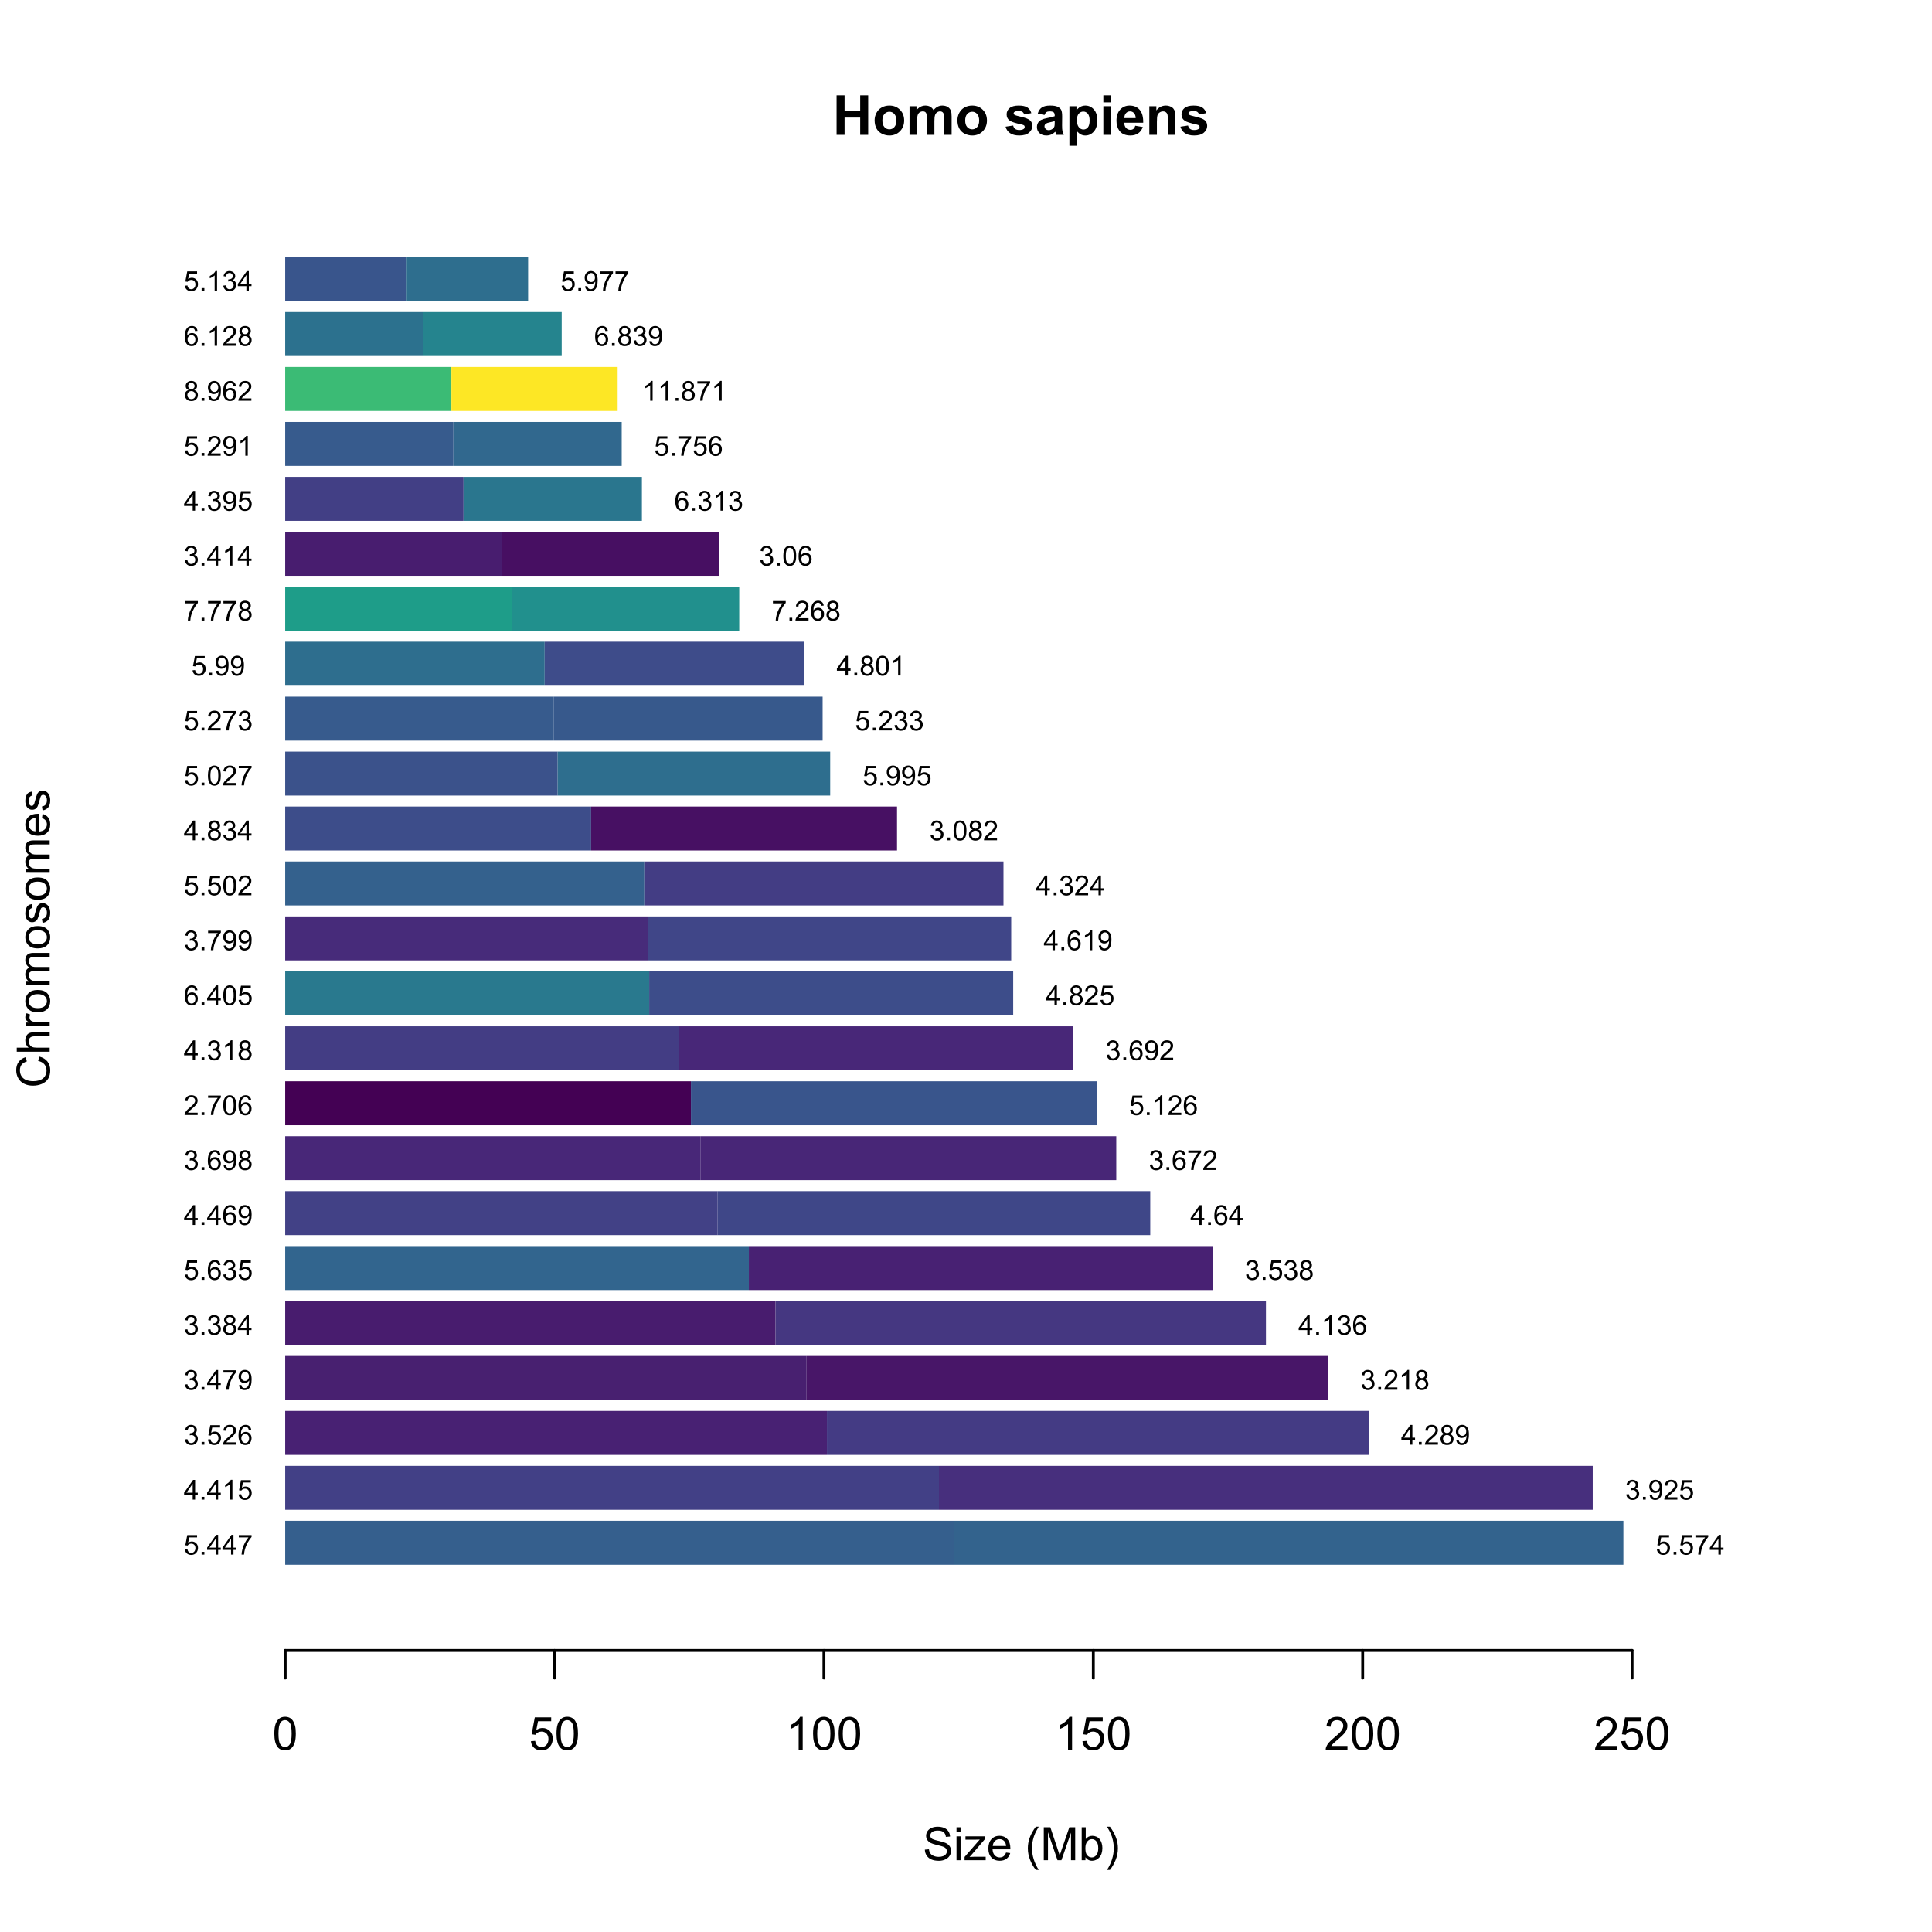 <?xml version="1.0" encoding="UTF-8"?>
<svg xmlns="http://www.w3.org/2000/svg" xmlns:xlink="http://www.w3.org/1999/xlink" width="504" height="504" viewBox="0 0 504 504">
<defs>
<g>
<g id="glyph-0-0">
<path d="M 1.055 0 L 1.055 -10.309 L 3.137 -10.309 L 3.137 -6.25 L 7.215 -6.25 L 7.215 -10.309 L 9.297 -10.309 L 9.297 0 L 7.215 0 L 7.215 -4.508 L 3.137 -4.508 L 3.137 0 Z M 1.055 0 "/>
</g>
<g id="glyph-0-1">
<path d="M 0.578 -3.84 C 0.578 -4.496 0.738 -5.129 1.062 -5.746 C 1.387 -6.359 1.844 -6.828 2.438 -7.152 C 3.027 -7.473 3.691 -7.637 4.422 -7.637 C 5.551 -7.637 6.477 -7.27 7.199 -6.535 C 7.922 -5.801 8.281 -4.875 8.281 -3.754 C 8.281 -2.625 7.918 -1.688 7.188 -0.945 C 6.461 -0.203 5.543 0.168 4.438 0.168 C 3.754 0.168 3.098 0.016 2.477 -0.297 C 1.855 -0.605 1.387 -1.059 1.062 -1.656 C 0.738 -2.254 0.578 -2.98 0.578 -3.84 M 2.602 -3.734 C 2.602 -2.992 2.777 -2.426 3.129 -2.031 C 3.48 -1.637 3.914 -1.441 4.43 -1.441 C 4.945 -1.441 5.379 -1.637 5.727 -2.031 C 6.074 -2.426 6.25 -2.996 6.25 -3.746 C 6.25 -4.48 6.074 -5.043 5.727 -5.434 C 5.379 -5.828 4.945 -6.027 4.43 -6.027 C 3.914 -6.027 3.48 -5.828 3.129 -5.434 C 2.777 -5.043 2.602 -4.473 2.602 -3.734 Z M 2.602 -3.734 "/>
</g>
<g id="glyph-0-2">
<path d="M 0.887 -7.469 L 2.707 -7.469 L 2.707 -6.449 C 3.359 -7.238 4.133 -7.637 5.035 -7.637 C 5.512 -7.637 5.926 -7.539 6.277 -7.34 C 6.629 -7.145 6.918 -6.848 7.145 -6.449 C 7.473 -6.848 7.824 -7.145 8.207 -7.34 C 8.586 -7.539 8.992 -7.637 9.422 -7.637 C 9.969 -7.637 10.434 -7.523 10.812 -7.301 C 11.195 -7.078 11.477 -6.754 11.664 -6.32 C 11.801 -6.004 11.867 -5.488 11.867 -4.773 L 11.867 0 L 9.895 0 L 9.895 -4.27 C 9.895 -5.008 9.824 -5.488 9.688 -5.703 C 9.508 -5.984 9.227 -6.125 8.844 -6.125 C 8.57 -6.125 8.309 -6.039 8.066 -5.871 C 7.82 -5.703 7.645 -5.453 7.539 -5.129 C 7.43 -4.805 7.375 -4.289 7.375 -3.586 L 7.375 0 L 5.398 0 L 5.398 -4.094 C 5.398 -4.82 5.363 -5.289 5.293 -5.5 C 5.223 -5.711 5.113 -5.867 4.969 -5.969 C 4.82 -6.074 4.621 -6.125 4.367 -6.125 C 4.062 -6.125 3.789 -6.043 3.543 -5.879 C 3.301 -5.715 3.125 -5.477 3.02 -5.168 C 2.914 -4.859 2.863 -4.344 2.863 -3.629 L 2.863 0 L 0.887 0 Z M 0.887 -7.469 "/>
</g>
<g id="glyph-0-3">
</g>
<g id="glyph-0-4">
<path d="M 0.336 -2.129 L 2.32 -2.434 C 2.406 -2.047 2.574 -1.758 2.832 -1.559 C 3.09 -1.359 3.453 -1.258 3.918 -1.258 C 4.426 -1.258 4.812 -1.352 5.07 -1.539 C 5.242 -1.672 5.328 -1.848 5.328 -2.066 C 5.328 -2.219 5.281 -2.34 5.188 -2.441 C 5.09 -2.535 4.871 -2.621 4.527 -2.699 C 2.934 -3.051 1.926 -3.371 1.496 -3.664 C 0.906 -4.066 0.613 -4.625 0.613 -5.344 C 0.613 -5.992 0.867 -6.535 1.379 -6.977 C 1.891 -7.414 2.68 -7.637 3.754 -7.637 C 4.777 -7.637 5.535 -7.469 6.031 -7.137 C 6.531 -6.805 6.871 -6.312 7.059 -5.66 L 5.195 -5.316 C 5.117 -5.605 4.965 -5.828 4.742 -5.984 C 4.52 -6.137 4.203 -6.215 3.789 -6.215 C 3.27 -6.215 2.898 -6.145 2.672 -5.996 C 2.523 -5.895 2.445 -5.762 2.445 -5.598 C 2.445 -5.457 2.512 -5.336 2.645 -5.238 C 2.82 -5.105 3.438 -4.922 4.488 -4.684 C 5.543 -4.445 6.277 -4.152 6.695 -3.805 C 7.105 -3.453 7.312 -2.961 7.312 -2.336 C 7.312 -1.648 7.027 -1.062 6.453 -0.57 C 5.883 -0.078 5.035 0.168 3.918 0.168 C 2.898 0.168 2.094 -0.039 1.5 -0.449 C 0.91 -0.863 0.52 -1.422 0.336 -2.129 Z M 0.336 -2.129 "/>
</g>
<g id="glyph-0-5">
<path d="M 2.512 -5.188 L 0.719 -5.512 C 0.918 -6.234 1.266 -6.77 1.758 -7.117 C 2.25 -7.461 2.98 -7.637 3.953 -7.637 C 4.832 -7.637 5.488 -7.531 5.922 -7.324 C 6.352 -7.113 6.656 -6.848 6.832 -6.527 C 7.008 -6.207 7.094 -5.617 7.094 -4.762 L 7.074 -2.453 C 7.074 -1.797 7.105 -1.312 7.168 -1 C 7.23 -0.691 7.352 -0.355 7.523 0 L 5.57 0 C 5.516 -0.133 5.453 -0.324 5.379 -0.582 C 5.348 -0.699 5.324 -0.777 5.309 -0.816 C 4.973 -0.488 4.609 -0.242 4.227 -0.078 C 3.84 0.086 3.43 0.168 2.996 0.168 C 2.227 0.168 1.621 -0.039 1.176 -0.457 C 0.734 -0.875 0.512 -1.402 0.512 -2.039 C 0.512 -2.461 0.613 -2.836 0.816 -3.168 C 1.016 -3.496 1.301 -3.75 1.664 -3.926 C 2.027 -4.102 2.551 -4.258 3.234 -4.387 C 4.156 -4.562 4.797 -4.723 5.152 -4.871 L 5.152 -5.07 C 5.152 -5.449 5.059 -5.719 4.871 -5.883 C 4.684 -6.043 4.332 -6.125 3.812 -6.125 C 3.461 -6.125 3.184 -6.055 2.988 -5.918 C 2.793 -5.777 2.633 -5.535 2.512 -5.188 M 5.152 -3.586 C 4.902 -3.5 4.5 -3.402 3.953 -3.285 C 3.402 -3.168 3.043 -3.051 2.875 -2.938 C 2.617 -2.758 2.488 -2.523 2.488 -2.242 C 2.488 -1.965 2.594 -1.727 2.797 -1.527 C 3.004 -1.324 3.266 -1.223 3.586 -1.223 C 3.941 -1.223 4.281 -1.34 4.605 -1.574 C 4.844 -1.754 5 -1.973 5.078 -2.23 C 5.129 -2.398 5.152 -2.719 5.152 -3.191 Z M 5.152 -3.586 "/>
</g>
<g id="glyph-0-6">
<path d="M 0.977 -7.469 L 2.82 -7.469 L 2.82 -6.371 C 3.059 -6.746 3.383 -7.051 3.789 -7.285 C 4.199 -7.52 4.648 -7.637 5.148 -7.637 C 6.016 -7.637 6.75 -7.297 7.355 -6.617 C 7.961 -5.938 8.262 -4.988 8.262 -3.777 C 8.262 -2.527 7.957 -1.559 7.348 -0.867 C 6.738 -0.176 6 0.168 5.133 0.168 C 4.719 0.168 4.348 0.086 4.012 -0.078 C 3.676 -0.242 3.324 -0.523 2.953 -0.922 L 2.953 2.84 L 0.977 2.84 L 0.977 -7.469 M 2.934 -3.859 C 2.934 -3.02 3.098 -2.402 3.43 -2 C 3.766 -1.598 4.168 -1.398 4.648 -1.398 C 5.105 -1.398 5.488 -1.582 5.793 -1.949 C 6.098 -2.32 6.25 -2.922 6.25 -3.762 C 6.25 -4.543 6.094 -5.125 5.781 -5.504 C 5.465 -5.887 5.078 -6.074 4.613 -6.074 C 4.129 -6.074 3.73 -5.887 3.41 -5.516 C 3.09 -5.145 2.934 -4.59 2.934 -3.859 Z M 2.934 -3.859 "/>
</g>
<g id="glyph-0-7">
<path d="M 1.035 -8.48 L 1.035 -10.309 L 3.008 -10.309 L 3.008 -8.48 L 1.035 -8.48 M 1.035 0 L 1.035 -7.469 L 3.008 -7.469 L 3.008 0 Z M 1.035 0 "/>
</g>
<g id="glyph-0-8">
<path d="M 5.359 -2.375 L 7.328 -2.047 C 7.074 -1.324 6.672 -0.773 6.129 -0.398 C 5.582 -0.02 4.898 0.168 4.078 0.168 C 2.781 0.168 1.82 -0.254 1.195 -1.105 C 0.703 -1.785 0.457 -2.641 0.457 -3.676 C 0.457 -4.914 0.781 -5.883 1.426 -6.586 C 2.074 -7.285 2.891 -7.637 3.883 -7.637 C 4.992 -7.637 5.867 -7.27 6.512 -6.535 C 7.152 -5.801 7.461 -4.68 7.434 -3.164 L 2.48 -3.164 C 2.496 -2.578 2.656 -2.121 2.961 -1.797 C 3.266 -1.469 3.645 -1.309 4.098 -1.309 C 4.41 -1.309 4.668 -1.391 4.879 -1.562 C 5.09 -1.73 5.25 -2 5.359 -2.375 M 5.469 -4.375 C 5.457 -4.945 5.309 -5.379 5.027 -5.676 C 4.746 -5.977 4.402 -6.125 4 -6.125 C 3.57 -6.125 3.215 -5.969 2.934 -5.652 C 2.652 -5.34 2.512 -4.914 2.516 -4.375 Z M 5.469 -4.375 "/>
</g>
<g id="glyph-0-9">
<path d="M 7.824 0 L 5.852 0 L 5.852 -3.812 C 5.852 -4.617 5.809 -5.137 5.723 -5.375 C 5.641 -5.613 5.5 -5.797 5.312 -5.926 C 5.121 -6.059 4.895 -6.125 4.625 -6.125 C 4.285 -6.125 3.977 -6.031 3.707 -5.844 C 3.434 -5.656 3.246 -5.406 3.145 -5.098 C 3.047 -4.789 2.996 -4.215 2.996 -3.383 L 2.996 0 L 1.02 0 L 1.02 -7.469 L 2.855 -7.469 L 2.855 -6.371 C 3.508 -7.215 4.328 -7.637 5.316 -7.637 C 5.75 -7.637 6.148 -7.559 6.512 -7.398 C 6.871 -7.242 7.145 -7.043 7.328 -6.801 C 7.516 -6.555 7.645 -6.277 7.715 -5.969 C 7.789 -5.66 7.824 -5.219 7.824 -4.641 Z M 7.824 0 "/>
</g>
<g id="glyph-1-0">
<path d="M 0.539 -2.758 L 1.609 -2.852 C 1.66 -2.422 1.781 -2.07 1.965 -1.797 C 2.152 -1.52 2.438 -1.297 2.828 -1.129 C 3.219 -0.957 3.66 -0.875 4.148 -0.875 C 4.582 -0.875 4.965 -0.938 5.297 -1.066 C 5.629 -1.195 5.875 -1.371 6.039 -1.598 C 6.199 -1.82 6.281 -2.066 6.281 -2.332 C 6.281 -2.602 6.203 -2.836 6.047 -3.039 C 5.891 -3.238 5.633 -3.406 5.273 -3.547 C 5.043 -3.633 4.531 -3.773 3.742 -3.965 C 2.953 -4.152 2.402 -4.332 2.086 -4.5 C 1.676 -4.715 1.371 -4.98 1.168 -5.301 C 0.969 -5.617 0.867 -5.973 0.867 -6.367 C 0.867 -6.805 0.992 -7.207 1.234 -7.586 C 1.484 -7.961 1.84 -8.246 2.312 -8.445 C 2.785 -8.637 3.312 -8.734 3.891 -8.734 C 4.527 -8.734 5.09 -8.633 5.574 -8.43 C 6.062 -8.223 6.434 -7.922 6.695 -7.523 C 6.957 -7.125 7.098 -6.672 7.117 -6.172 L 6.031 -6.086 C 5.969 -6.629 5.773 -7.039 5.434 -7.32 C 5.098 -7.594 4.598 -7.734 3.938 -7.734 C 3.25 -7.734 2.75 -7.609 2.434 -7.355 C 2.121 -7.105 1.961 -6.801 1.961 -6.445 C 1.961 -6.137 2.074 -5.883 2.297 -5.684 C 2.516 -5.484 3.086 -5.281 4.012 -5.07 C 4.934 -4.863 5.566 -4.68 5.914 -4.523 C 6.41 -4.293 6.781 -4 7.02 -3.648 C 7.258 -3.293 7.375 -2.887 7.375 -2.426 C 7.375 -1.969 7.246 -1.539 6.984 -1.133 C 6.723 -0.73 6.348 -0.414 5.855 -0.191 C 5.367 0.035 4.812 0.148 4.203 0.148 C 3.422 0.148 2.773 0.031 2.246 -0.195 C 1.723 -0.418 1.309 -0.762 1.012 -1.215 C 0.711 -1.672 0.555 -2.188 0.539 -2.758 Z M 0.539 -2.758 "/>
</g>
<g id="glyph-1-1">
<path d="M 0.797 -7.375 L 0.797 -8.59 L 1.852 -8.59 L 1.852 -7.375 L 0.797 -7.375 M 0.797 0 L 0.797 -6.223 L 1.852 -6.223 L 1.852 0 Z M 0.797 0 "/>
</g>
<g id="glyph-1-2">
<path d="M 0.234 0 L 0.234 -0.855 L 4.195 -5.402 C 3.746 -5.379 3.348 -5.367 3.008 -5.367 L 0.469 -5.367 L 0.469 -6.223 L 5.555 -6.223 L 5.555 -5.523 L 2.188 -1.578 L 1.535 -0.855 C 2.008 -0.891 2.449 -0.906 2.867 -0.906 L 5.742 -0.906 L 5.742 0 Z M 0.234 0 "/>
</g>
<g id="glyph-1-3">
<path d="M 5.051 -2.004 L 6.141 -1.867 C 5.969 -1.23 5.648 -0.738 5.188 -0.387 C 4.719 -0.035 4.125 0.141 3.406 0.141 C 2.492 0.141 1.773 -0.141 1.238 -0.699 C 0.707 -1.262 0.438 -2.047 0.438 -3.059 C 0.438 -4.105 0.711 -4.918 1.25 -5.496 C 1.789 -6.074 2.484 -6.363 3.344 -6.363 C 4.18 -6.363 4.859 -6.078 5.383 -5.516 C 5.914 -4.945 6.176 -4.148 6.176 -3.125 C 6.176 -3.059 6.172 -2.965 6.172 -2.844 L 1.531 -2.844 C 1.566 -2.156 1.762 -1.633 2.109 -1.273 C 2.457 -0.906 2.891 -0.727 3.41 -0.727 C 3.797 -0.727 4.125 -0.828 4.398 -1.031 C 4.672 -1.234 4.891 -1.559 5.051 -2.004 M 1.586 -3.711 L 5.062 -3.711 C 5.016 -4.23 4.883 -4.625 4.664 -4.887 C 4.328 -5.293 3.891 -5.496 3.359 -5.496 C 2.871 -5.496 2.465 -5.332 2.137 -5.008 C 1.805 -4.684 1.625 -4.25 1.586 -3.711 Z M 1.586 -3.711 "/>
</g>
<g id="glyph-1-4">
</g>
<g id="glyph-1-5">
<path d="M 2.805 2.523 C 2.223 1.789 1.73 0.93 1.328 -0.055 C 0.93 -1.035 0.727 -2.055 0.727 -3.109 C 0.727 -4.039 0.875 -4.93 1.18 -5.781 C 1.531 -6.77 2.07 -7.754 2.805 -8.734 L 3.562 -8.734 C 3.09 -7.922 2.777 -7.344 2.625 -6.996 C 2.387 -6.457 2.199 -5.895 2.062 -5.309 C 1.895 -4.578 1.812 -3.844 1.812 -3.105 C 1.812 -1.227 2.395 0.652 3.562 2.523 Z M 2.805 2.523 "/>
</g>
<g id="glyph-1-6">
<path d="M 0.891 0 L 0.891 -8.59 L 2.602 -8.59 L 4.633 -2.508 C 4.82 -1.941 4.957 -1.516 5.047 -1.234 C 5.141 -1.547 5.293 -2.008 5.5 -2.613 L 7.559 -8.59 L 9.086 -8.59 L 9.086 0 L 7.992 0 L 7.992 -7.188 L 5.496 0 L 4.469 0 L 1.984 -7.312 L 1.984 0 Z M 0.891 0 "/>
</g>
<g id="glyph-1-7">
<path d="M 1.766 0 L 0.785 0 L 0.785 -8.59 L 1.84 -8.59 L 1.84 -5.523 C 2.285 -6.082 2.852 -6.363 3.547 -6.363 C 3.926 -6.363 4.289 -6.285 4.633 -6.133 C 4.973 -5.977 5.254 -5.762 5.477 -5.48 C 5.695 -5.203 5.867 -4.863 5.992 -4.469 C 6.117 -4.074 6.18 -3.652 6.18 -3.203 C 6.18 -2.141 5.918 -1.312 5.391 -0.734 C 4.863 -0.152 4.23 0.141 3.492 0.141 C 2.758 0.141 2.18 -0.168 1.766 -0.781 L 1.766 0 M 1.75 -3.156 C 1.75 -2.41 1.852 -1.871 2.055 -1.539 C 2.387 -1 2.836 -0.727 3.406 -0.727 C 3.863 -0.727 4.262 -0.926 4.602 -1.328 C 4.934 -1.727 5.102 -2.324 5.102 -3.117 C 5.102 -3.93 4.941 -4.531 4.621 -4.914 C 4.297 -5.305 3.906 -5.496 3.453 -5.496 C 2.988 -5.496 2.59 -5.297 2.258 -4.895 C 1.922 -4.496 1.75 -3.914 1.75 -3.156 Z M 1.75 -3.156 "/>
</g>
<g id="glyph-1-8">
<path d="M 1.484 2.523 L 0.727 2.523 C 1.895 0.652 2.477 -1.227 2.477 -3.105 C 2.477 -3.84 2.395 -4.566 2.227 -5.289 C 2.094 -5.875 1.906 -6.438 1.672 -6.977 C 1.516 -7.328 1.203 -7.914 0.727 -8.734 L 1.484 -8.734 C 2.215 -7.754 2.758 -6.77 3.109 -5.781 C 3.41 -4.93 3.562 -4.039 3.562 -3.109 C 3.562 -2.055 3.359 -1.035 2.957 -0.055 C 2.551 0.93 2.059 1.789 1.484 2.523 Z M 1.484 2.523 "/>
</g>
<g id="glyph-1-9">
<path d="M 0.5 -4.234 C 0.5 -5.25 0.602 -6.07 0.812 -6.688 C 1.02 -7.309 1.332 -7.785 1.742 -8.121 C 2.156 -8.457 2.672 -8.625 3.297 -8.625 C 3.758 -8.625 4.164 -8.531 4.512 -8.348 C 4.859 -8.16 5.145 -7.895 5.375 -7.543 C 5.598 -7.195 5.777 -6.77 5.906 -6.266 C 6.035 -5.766 6.102 -5.086 6.102 -4.234 C 6.102 -3.227 5.996 -2.414 5.789 -1.797 C 5.582 -1.176 5.273 -0.699 4.859 -0.359 C 4.449 -0.023 3.926 0.148 3.297 0.148 C 2.469 0.148 1.82 -0.152 1.348 -0.742 C 0.781 -1.461 0.5 -2.621 0.5 -4.234 M 1.582 -4.234 C 1.582 -2.824 1.746 -1.887 2.078 -1.422 C 2.406 -0.953 2.812 -0.719 3.297 -0.719 C 3.781 -0.719 4.191 -0.953 4.52 -1.422 C 4.852 -1.891 5.016 -2.828 5.016 -4.234 C 5.016 -5.648 4.852 -6.59 4.52 -7.055 C 4.191 -7.52 3.781 -7.75 3.289 -7.75 C 2.801 -7.75 2.414 -7.547 2.125 -7.137 C 1.766 -6.613 1.582 -5.645 1.582 -4.234 Z M 1.582 -4.234 "/>
</g>
<g id="glyph-1-10">
<path d="M 0.5 -2.25 L 1.605 -2.344 C 1.688 -1.805 1.879 -1.398 2.176 -1.129 C 2.477 -0.855 2.836 -0.719 3.258 -0.719 C 3.766 -0.719 4.195 -0.91 4.547 -1.297 C 4.898 -1.676 5.074 -2.188 5.074 -2.82 C 5.074 -3.418 4.906 -3.895 4.566 -4.242 C 4.23 -4.59 3.785 -4.762 3.242 -4.766 C 2.898 -4.762 2.594 -4.688 2.32 -4.531 C 2.047 -4.379 1.832 -4.18 1.676 -3.93 L 0.688 -4.062 L 1.516 -8.473 L 5.789 -8.473 L 5.789 -7.465 L 2.359 -7.465 L 1.898 -5.156 C 2.414 -5.516 2.953 -5.695 3.523 -5.695 C 4.273 -5.695 4.906 -5.434 5.422 -4.914 C 5.938 -4.395 6.195 -3.727 6.195 -2.914 C 6.195 -2.133 5.965 -1.461 5.516 -0.898 C 4.961 -0.203 4.211 0.148 3.258 0.148 C 2.477 0.148 1.84 -0.074 1.344 -0.508 C 0.852 -0.945 0.57 -1.527 0.5 -2.25 Z M 0.5 -2.25 "/>
</g>
<g id="glyph-1-11">
<path d="M 4.469 0 L 3.414 0 L 3.414 -6.719 C 3.16 -6.477 2.828 -6.234 2.418 -5.992 C 2.004 -5.75 1.633 -5.57 1.305 -5.449 L 1.305 -6.469 C 1.895 -6.746 2.41 -7.082 2.852 -7.477 C 3.293 -7.871 3.605 -8.254 3.789 -8.625 L 4.469 -8.625 Z M 4.469 0 "/>
</g>
<g id="glyph-1-12">
<path d="M 6.039 -1.016 L 6.039 0 L 0.363 0 C 0.355 -0.254 0.395 -0.5 0.484 -0.734 C 0.629 -1.117 0.863 -1.5 1.18 -1.875 C 1.5 -2.25 1.957 -2.684 2.562 -3.176 C 3.492 -3.941 4.125 -4.547 4.453 -4.996 C 4.781 -5.441 4.945 -5.867 4.945 -6.266 C 4.945 -6.68 4.797 -7.035 4.496 -7.32 C 4.199 -7.609 3.809 -7.75 3.328 -7.75 C 2.82 -7.75 2.414 -7.602 2.109 -7.297 C 1.805 -6.992 1.648 -6.57 1.648 -6.031 L 0.562 -6.141 C 0.637 -6.949 0.918 -7.566 1.398 -7.988 C 1.883 -8.414 2.535 -8.625 3.352 -8.625 C 4.176 -8.625 4.828 -8.398 5.309 -7.938 C 5.789 -7.484 6.031 -6.914 6.031 -6.242 C 6.031 -5.895 5.957 -5.559 5.82 -5.227 C 5.676 -4.895 5.445 -4.543 5.117 -4.18 C 4.793 -3.809 4.25 -3.305 3.492 -2.664 C 2.859 -2.133 2.453 -1.773 2.273 -1.586 C 2.094 -1.395 1.945 -1.203 1.828 -1.016 Z M 6.039 -1.016 "/>
</g>
<g id="glyph-2-0">
<path d="M -3.012 -7.055 L -2.723 -8.191 C -1.789 -7.953 -1.078 -7.523 -0.59 -6.906 C -0.098 -6.285 0.148 -5.527 0.148 -4.633 C 0.148 -3.711 -0.043 -2.957 -0.418 -2.375 C -0.797 -1.797 -1.344 -1.355 -2.055 -1.051 C -2.77 -0.75 -3.539 -0.598 -4.359 -0.598 C -5.254 -0.598 -6.035 -0.77 -6.699 -1.109 C -7.367 -1.453 -7.871 -1.938 -8.219 -2.57 C -8.562 -3.199 -8.734 -3.895 -8.734 -4.652 C -8.734 -5.512 -8.516 -6.234 -8.078 -6.82 C -7.641 -7.406 -7.027 -7.812 -6.234 -8.047 L -5.969 -6.926 C -6.594 -6.727 -7.051 -6.438 -7.336 -6.059 C -7.621 -5.68 -7.766 -5.203 -7.766 -4.629 C -7.766 -3.969 -7.605 -3.418 -7.289 -2.973 C -6.973 -2.531 -6.547 -2.219 -6.016 -2.039 C -5.48 -1.859 -4.93 -1.77 -4.367 -1.77 C -3.633 -1.77 -2.996 -1.875 -2.453 -2.09 C -1.906 -2.301 -1.5 -2.633 -1.23 -3.082 C -0.961 -3.531 -0.824 -4.016 -0.824 -4.539 C -0.824 -5.176 -1.008 -5.715 -1.375 -6.156 C -1.742 -6.598 -2.289 -6.898 -3.012 -7.055 Z M -3.012 -7.055 "/>
</g>
<g id="glyph-2-1">
<path d="M 0 -0.789 L -8.59 -0.793 L -8.59 -1.848 L -5.508 -1.848 C -6.078 -2.336 -6.363 -2.957 -6.363 -3.711 C -6.363 -4.168 -6.273 -4.57 -6.09 -4.91 C -5.91 -5.25 -5.656 -5.492 -5.336 -5.641 C -5.016 -5.785 -4.555 -5.859 -3.941 -5.859 L 0 -5.859 L 0 -4.805 L -3.941 -4.805 C -4.469 -4.805 -4.855 -4.691 -5.094 -4.461 C -5.336 -4.234 -5.453 -3.91 -5.453 -3.492 C -5.453 -3.18 -5.375 -2.887 -5.211 -2.609 C -5.051 -2.336 -4.828 -2.141 -4.555 -2.023 C -4.273 -1.906 -3.891 -1.848 -3.406 -1.848 L 0 -1.844 Z M 0 -0.789 "/>
</g>
<g id="glyph-2-2">
<path d="M 0 -0.781 L -6.223 -0.781 L -6.223 -1.73 L -5.281 -1.73 C -5.719 -1.969 -6.012 -2.195 -6.152 -2.398 C -6.293 -2.605 -6.363 -2.828 -6.363 -3.078 C -6.363 -3.43 -6.25 -3.793 -6.023 -4.16 L -5.047 -3.797 C -5.195 -3.539 -5.273 -3.281 -5.273 -3.023 C -5.273 -2.793 -5.203 -2.586 -5.066 -2.402 C -4.926 -2.219 -4.734 -2.086 -4.488 -2.012 C -4.113 -1.895 -3.703 -1.836 -3.258 -1.836 L 0 -1.836 Z M 0 -0.781 "/>
</g>
<g id="glyph-2-3">
<path d="M -3.109 -0.398 C -4.262 -0.398 -5.117 -0.719 -5.672 -1.359 C -6.133 -1.895 -6.363 -2.547 -6.363 -3.316 C -6.363 -4.172 -6.082 -4.871 -5.523 -5.414 C -4.961 -5.957 -4.188 -6.227 -3.199 -6.227 C -2.398 -6.227 -1.77 -6.109 -1.309 -5.867 C -0.852 -5.629 -0.492 -5.277 -0.238 -4.82 C 0.012 -4.359 0.141 -3.859 0.141 -3.316 C 0.141 -2.445 -0.141 -1.742 -0.695 -1.203 C -1.254 -0.668 -2.059 -0.398 -3.109 -0.398 M -3.109 -1.484 C -2.312 -1.484 -1.719 -1.656 -1.32 -2.004 C -0.926 -2.352 -0.727 -2.789 -0.727 -3.316 C -0.727 -3.84 -0.926 -4.273 -1.324 -4.625 C -1.723 -4.969 -2.328 -5.145 -3.145 -5.145 C -3.914 -5.145 -4.5 -4.969 -4.895 -4.621 C -5.293 -4.27 -5.492 -3.836 -5.492 -3.316 C -5.492 -2.789 -5.293 -2.352 -4.898 -2.004 C -4.504 -1.656 -3.906 -1.484 -3.109 -1.484 Z M -3.109 -1.484 "/>
</g>
<g id="glyph-2-4">
<path d="M 0 -0.789 L -6.223 -0.793 L -6.223 -1.734 L -5.352 -1.734 C -5.656 -1.93 -5.898 -2.188 -6.086 -2.516 C -6.27 -2.836 -6.363 -3.207 -6.363 -3.621 C -6.363 -4.082 -6.266 -4.461 -6.078 -4.754 C -5.883 -5.051 -5.617 -5.258 -5.273 -5.379 C -6 -5.871 -6.363 -6.512 -6.363 -7.301 C -6.363 -7.918 -6.191 -8.391 -5.852 -8.727 C -5.508 -9.055 -4.98 -9.223 -4.27 -9.223 L 0 -9.223 L 0 -8.172 L -3.918 -8.172 C -4.34 -8.172 -4.645 -8.141 -4.832 -8.07 C -5.016 -8.004 -5.164 -7.879 -5.277 -7.699 C -5.391 -7.52 -5.449 -7.309 -5.449 -7.066 C -5.449 -6.629 -5.305 -6.266 -5.012 -5.977 C -4.723 -5.688 -4.254 -5.543 -3.613 -5.543 L 0 -5.543 L 0 -4.488 L -4.043 -4.488 C -4.512 -4.488 -4.863 -4.402 -5.098 -4.23 C -5.332 -4.059 -5.449 -3.777 -5.449 -3.387 C -5.449 -3.09 -5.371 -2.816 -5.215 -2.562 C -5.059 -2.312 -4.828 -2.129 -4.531 -2.016 C -4.227 -1.902 -3.793 -1.848 -3.227 -1.848 L 0 -1.844 Z M 0 -0.789 "/>
</g>
<g id="glyph-2-5">
<path d="M -1.859 -0.371 L -2.023 -1.414 C -1.602 -1.469 -1.281 -1.633 -1.059 -1.902 C -0.836 -2.168 -0.727 -2.543 -0.727 -3.023 C -0.727 -3.508 -0.824 -3.867 -1.023 -4.102 C -1.219 -4.336 -1.449 -4.453 -1.715 -4.453 C -1.953 -4.453 -2.141 -4.348 -2.277 -4.141 C -2.371 -3.996 -2.492 -3.641 -2.637 -3.062 C -2.832 -2.289 -3 -1.754 -3.145 -1.457 C -3.285 -1.156 -3.484 -0.93 -3.734 -0.777 C -3.988 -0.621 -4.266 -0.547 -4.57 -0.547 C -4.848 -0.547 -5.105 -0.609 -5.34 -0.734 C -5.578 -0.863 -5.773 -1.035 -5.93 -1.254 C -6.051 -1.418 -6.152 -1.641 -6.238 -1.926 C -6.32 -2.207 -6.363 -2.512 -6.363 -2.836 C -6.363 -3.324 -6.293 -3.754 -6.152 -4.121 C -6.012 -4.492 -5.82 -4.762 -5.582 -4.938 C -5.34 -5.113 -5.02 -5.234 -4.617 -5.305 L -4.477 -4.273 C -4.797 -4.227 -5.047 -4.09 -5.227 -3.863 C -5.406 -3.641 -5.496 -3.324 -5.496 -2.914 C -5.496 -2.426 -5.414 -2.082 -5.258 -1.875 C -5.094 -1.668 -4.906 -1.566 -4.695 -1.566 C -4.555 -1.566 -4.434 -1.605 -4.324 -1.695 C -4.211 -1.777 -4.117 -1.914 -4.043 -2.098 C -4.004 -2.203 -3.914 -2.516 -3.773 -3.031 C -3.574 -3.773 -3.41 -4.297 -3.285 -4.59 C -3.156 -4.887 -2.973 -5.117 -2.73 -5.285 C -2.488 -5.453 -2.188 -5.535 -1.828 -5.539 C -1.477 -5.535 -1.145 -5.434 -0.836 -5.23 C -0.523 -5.023 -0.285 -4.727 -0.113 -4.344 C 0.055 -3.953 0.141 -3.516 0.141 -3.031 C 0.141 -2.219 -0.027 -1.605 -0.363 -1.18 C -0.699 -0.758 -1.199 -0.488 -1.859 -0.371 Z M -1.859 -0.371 "/>
</g>
<g id="glyph-2-6">
<path d="M -2.004 -5.051 L -1.867 -6.141 C -1.23 -5.969 -0.738 -5.648 -0.387 -5.188 C -0.035 -4.719 0.141 -4.125 0.141 -3.406 C 0.141 -2.492 -0.141 -1.773 -0.699 -1.238 C -1.262 -0.707 -2.047 -0.441 -3.059 -0.441 C -4.105 -0.441 -4.918 -0.711 -5.496 -1.25 C -6.074 -1.789 -6.363 -2.484 -6.363 -3.348 C -6.363 -4.18 -6.078 -4.859 -5.516 -5.383 C -4.945 -5.914 -4.148 -6.176 -3.121 -6.176 C -3.059 -6.176 -2.965 -6.172 -2.84 -6.172 L -2.844 -1.531 C -2.156 -1.566 -1.633 -1.762 -1.27 -2.109 C -0.906 -2.457 -0.727 -2.891 -0.727 -3.41 C -0.727 -3.797 -0.828 -4.125 -1.031 -4.398 C -1.234 -4.672 -1.559 -4.891 -2.004 -5.051 M -3.711 -1.59 L -3.707 -5.062 C -4.23 -5.016 -4.625 -4.883 -4.887 -4.664 C -5.293 -4.328 -5.496 -3.891 -5.496 -3.359 C -5.496 -2.871 -5.332 -2.465 -5.008 -2.137 C -4.684 -1.805 -4.25 -1.625 -3.711 -1.59 Z M -3.711 -1.59 "/>
</g>
<g id="glyph-3-0">
<path d="M 0.297 -1.352 L 0.965 -1.406 C 1.012 -1.082 1.125 -0.84 1.305 -0.676 C 1.484 -0.516 1.703 -0.434 1.953 -0.434 C 2.258 -0.434 2.516 -0.547 2.727 -0.777 C 2.938 -1.008 3.043 -1.312 3.043 -1.691 C 3.043 -2.051 2.941 -2.336 2.742 -2.547 C 2.539 -2.754 2.273 -2.859 1.945 -2.859 C 1.738 -2.859 1.555 -2.812 1.391 -2.719 C 1.227 -2.625 1.098 -2.508 1.004 -2.359 L 0.41 -2.438 L 0.91 -5.082 L 3.473 -5.082 L 3.473 -4.48 L 1.418 -4.48 L 1.141 -3.094 C 1.449 -3.309 1.773 -3.418 2.113 -3.418 C 2.562 -3.418 2.941 -3.262 3.25 -2.949 C 3.562 -2.637 3.715 -2.238 3.715 -1.746 C 3.715 -1.281 3.578 -0.879 3.309 -0.539 C 2.977 -0.121 2.527 0.086 1.953 0.086 C 1.484 0.086 1.102 -0.043 0.809 -0.305 C 0.512 -0.566 0.34 -0.918 0.297 -1.352 Z M 0.297 -1.352 "/>
</g>
<g id="glyph-3-1">
<path d="M 0.652 0 L 0.652 -0.719 L 1.375 -0.719 L 1.375 0 Z M 0.652 0 "/>
</g>
<g id="glyph-3-2">
<path d="M 2.328 0 L 2.328 -1.234 L 0.09 -1.234 L 0.09 -1.812 L 2.441 -5.152 L 2.961 -5.152 L 2.961 -1.812 L 3.656 -1.812 L 3.656 -1.234 L 2.961 -1.234 L 2.961 0 L 2.328 0 M 2.328 -1.812 L 2.328 -4.137 L 0.715 -1.812 Z M 2.328 -1.812 "/>
</g>
<g id="glyph-3-3">
<path d="M 0.34 -4.48 L 0.34 -5.086 L 3.676 -5.086 L 3.676 -4.594 C 3.348 -4.246 3.023 -3.781 2.703 -3.203 C 2.379 -2.625 2.129 -2.027 1.953 -1.418 C 1.828 -0.984 1.746 -0.512 1.711 0 L 1.062 0 C 1.07 -0.406 1.148 -0.895 1.301 -1.469 C 1.453 -2.043 1.672 -2.598 1.957 -3.129 C 2.242 -3.664 2.543 -4.113 2.863 -4.48 Z M 0.34 -4.48 "/>
</g>
<g id="glyph-3-4">
<path d="M 2.684 0 L 2.051 0 L 2.051 -4.031 C 1.898 -3.887 1.699 -3.742 1.449 -3.598 C 1.203 -3.449 0.98 -3.344 0.785 -3.27 L 0.785 -3.883 C 1.137 -4.047 1.445 -4.25 1.711 -4.484 C 1.977 -4.723 2.164 -4.953 2.273 -5.176 L 2.684 -5.176 Z M 2.684 0 "/>
</g>
<g id="glyph-3-5">
<path d="M 0.301 -1.359 L 0.934 -1.445 C 1.008 -1.086 1.133 -0.828 1.305 -0.668 C 1.48 -0.512 1.691 -0.434 1.945 -0.434 C 2.242 -0.434 2.492 -0.535 2.699 -0.742 C 2.902 -0.949 3.004 -1.203 3.004 -1.508 C 3.004 -1.797 2.91 -2.039 2.723 -2.227 C 2.531 -2.414 2.289 -2.512 1.996 -2.512 C 1.879 -2.512 1.727 -2.488 1.551 -2.441 L 1.621 -2.996 C 1.664 -2.992 1.695 -2.988 1.723 -2.988 C 1.992 -2.988 2.234 -3.059 2.449 -3.199 C 2.664 -3.34 2.773 -3.555 2.773 -3.848 C 2.773 -4.082 2.695 -4.273 2.539 -4.426 C 2.383 -4.578 2.18 -4.656 1.93 -4.656 C 1.684 -4.656 1.48 -4.578 1.316 -4.422 C 1.152 -4.27 1.047 -4.035 1 -3.727 L 0.367 -3.84 C 0.441 -4.262 0.617 -4.594 0.895 -4.824 C 1.168 -5.059 1.508 -5.176 1.914 -5.176 C 2.195 -5.176 2.457 -5.113 2.691 -4.992 C 2.93 -4.875 3.109 -4.707 3.234 -4.5 C 3.363 -4.293 3.426 -4.07 3.426 -3.836 C 3.426 -3.613 3.363 -3.41 3.246 -3.227 C 3.125 -3.043 2.949 -2.898 2.715 -2.793 C 3.02 -2.723 3.254 -2.574 3.426 -2.355 C 3.594 -2.133 3.676 -1.855 3.676 -1.523 C 3.676 -1.07 3.512 -0.691 3.184 -0.379 C 2.855 -0.066 2.441 0.09 1.941 0.09 C 1.488 0.09 1.113 -0.043 0.812 -0.312 C 0.516 -0.582 0.344 -0.93 0.301 -1.359 Z M 0.301 -1.359 "/>
</g>
<g id="glyph-3-6">
<path d="M 0.395 -1.191 L 1 -1.246 C 1.055 -0.961 1.152 -0.754 1.297 -0.625 C 1.441 -0.496 1.629 -0.434 1.855 -0.434 C 2.051 -0.434 2.223 -0.477 2.367 -0.566 C 2.516 -0.656 2.633 -0.773 2.727 -0.922 C 2.82 -1.07 2.898 -1.273 2.965 -1.527 C 3.027 -1.777 3.059 -2.035 3.059 -2.301 C 3.059 -2.328 3.059 -2.371 3.055 -2.426 C 2.93 -2.223 2.754 -2.062 2.535 -1.934 C 2.316 -1.809 2.078 -1.746 1.824 -1.746 C 1.398 -1.746 1.039 -1.902 0.742 -2.211 C 0.445 -2.52 0.297 -2.93 0.297 -3.434 C 0.297 -3.957 0.453 -4.379 0.762 -4.695 C 1.07 -5.016 1.457 -5.176 1.918 -5.176 C 2.254 -5.176 2.562 -5.086 2.84 -4.902 C 3.117 -4.723 3.328 -4.465 3.473 -4.133 C 3.617 -3.797 3.688 -3.316 3.688 -2.684 C 3.688 -2.023 3.617 -1.5 3.473 -1.109 C 3.332 -0.719 3.117 -0.422 2.836 -0.219 C 2.555 -0.016 2.223 0.086 1.844 0.086 C 1.438 0.086 1.109 -0.023 0.855 -0.246 C 0.598 -0.473 0.445 -0.785 0.395 -1.191 M 2.984 -3.465 C 2.984 -3.828 2.887 -4.117 2.695 -4.332 C 2.5 -4.543 2.27 -4.652 1.996 -4.652 C 1.715 -4.652 1.469 -4.535 1.262 -4.305 C 1.055 -4.078 0.949 -3.777 0.949 -3.414 C 0.949 -3.086 1.047 -2.82 1.246 -2.613 C 1.445 -2.41 1.688 -2.305 1.98 -2.305 C 2.273 -2.305 2.512 -2.41 2.703 -2.613 C 2.891 -2.82 2.984 -3.102 2.984 -3.465 Z M 2.984 -3.465 "/>
</g>
<g id="glyph-3-7">
<path d="M 3.625 -0.609 L 3.625 0 L 0.219 0 C 0.215 -0.152 0.238 -0.297 0.293 -0.438 C 0.379 -0.672 0.516 -0.898 0.707 -1.125 C 0.898 -1.352 1.176 -1.609 1.535 -1.906 C 2.098 -2.363 2.477 -2.73 2.672 -2.996 C 2.867 -3.266 2.969 -3.52 2.969 -3.758 C 2.969 -4.008 2.879 -4.219 2.699 -4.395 C 2.52 -4.566 2.285 -4.652 1.996 -4.652 C 1.691 -4.652 1.449 -4.559 1.266 -4.375 C 1.082 -4.195 0.988 -3.941 0.988 -3.617 L 0.336 -3.684 C 0.383 -4.168 0.551 -4.539 0.84 -4.793 C 1.129 -5.047 1.52 -5.176 2.012 -5.176 C 2.504 -5.176 2.898 -5.039 3.184 -4.762 C 3.473 -4.488 3.617 -4.148 3.617 -3.742 C 3.617 -3.539 3.574 -3.336 3.492 -3.137 C 3.406 -2.938 3.266 -2.727 3.07 -2.508 C 2.875 -2.285 2.551 -1.984 2.094 -1.598 C 1.715 -1.281 1.473 -1.066 1.363 -0.949 C 1.258 -0.836 1.168 -0.723 1.098 -0.609 Z M 3.625 -0.609 "/>
</g>
<g id="glyph-3-8">
<path d="M 3.582 -3.891 L 2.953 -3.844 C 2.898 -4.09 2.816 -4.273 2.715 -4.383 C 2.543 -4.562 2.332 -4.656 2.082 -4.656 C 1.879 -4.656 1.703 -4.598 1.551 -4.484 C 1.352 -4.34 1.195 -4.129 1.078 -3.848 C 0.965 -3.57 0.906 -3.172 0.898 -2.656 C 1.051 -2.891 1.238 -3.062 1.457 -3.176 C 1.68 -3.285 1.91 -3.344 2.152 -3.344 C 2.574 -3.344 2.934 -3.188 3.23 -2.879 C 3.527 -2.566 3.672 -2.164 3.672 -1.672 C 3.672 -1.352 3.605 -1.051 3.465 -0.773 C 3.324 -0.492 3.133 -0.281 2.891 -0.133 C 2.645 0.016 2.371 0.086 2.059 0.086 C 1.531 0.086 1.102 -0.105 0.77 -0.492 C 0.438 -0.883 0.27 -1.52 0.27 -2.41 C 0.27 -3.406 0.453 -4.133 0.824 -4.586 C 1.145 -4.977 1.574 -5.176 2.121 -5.176 C 2.523 -5.176 2.859 -5.062 3.117 -4.832 C 3.375 -4.605 3.531 -4.293 3.582 -3.891 M 1 -1.668 C 1 -1.453 1.043 -1.242 1.137 -1.043 C 1.23 -0.844 1.359 -0.691 1.527 -0.59 C 1.691 -0.484 1.867 -0.434 2.051 -0.434 C 2.316 -0.434 2.547 -0.539 2.738 -0.754 C 2.93 -0.973 3.027 -1.266 3.027 -1.633 C 3.027 -1.992 2.934 -2.273 2.742 -2.477 C 2.551 -2.684 2.312 -2.785 2.023 -2.785 C 1.738 -2.785 1.496 -2.684 1.297 -2.477 C 1.098 -2.273 1 -2.004 1 -1.668 Z M 1 -1.668 "/>
</g>
<g id="glyph-3-9">
<path d="M 1.273 -2.793 C 1.012 -2.891 0.816 -3.027 0.688 -3.207 C 0.562 -3.383 0.5 -3.598 0.5 -3.848 C 0.5 -4.223 0.633 -4.535 0.902 -4.793 C 1.172 -5.047 1.531 -5.176 1.98 -5.176 C 2.43 -5.176 2.793 -5.043 3.066 -4.781 C 3.34 -4.523 3.477 -4.203 3.477 -3.828 C 3.477 -3.59 3.414 -3.383 3.289 -3.203 C 3.164 -3.027 2.973 -2.891 2.719 -2.793 C 3.035 -2.691 3.273 -2.523 3.441 -2.297 C 3.605 -2.066 3.688 -1.793 3.688 -1.473 C 3.688 -1.031 3.531 -0.66 3.219 -0.363 C 2.91 -0.062 2.5 0.086 1.988 0.086 C 1.48 0.086 1.07 -0.062 0.758 -0.363 C 0.449 -0.664 0.293 -1.039 0.293 -1.492 C 0.293 -1.824 0.375 -2.105 0.547 -2.332 C 0.715 -2.559 0.957 -2.711 1.273 -2.793 M 1.145 -3.867 C 1.145 -3.625 1.223 -3.426 1.383 -3.27 C 1.539 -3.113 1.742 -3.039 1.992 -3.039 C 2.238 -3.039 2.438 -3.113 2.594 -3.27 C 2.75 -3.422 2.828 -3.609 2.828 -3.832 C 2.828 -4.062 2.746 -4.258 2.586 -4.418 C 2.426 -4.574 2.227 -4.656 1.984 -4.656 C 1.746 -4.656 1.543 -4.578 1.387 -4.422 C 1.227 -4.27 1.145 -4.082 1.145 -3.867 M 0.941 -1.488 C 0.941 -1.305 0.984 -1.133 1.07 -0.965 C 1.156 -0.793 1.281 -0.664 1.453 -0.57 C 1.621 -0.48 1.801 -0.434 1.996 -0.434 C 2.301 -0.434 2.547 -0.531 2.746 -0.723 C 2.941 -0.918 3.039 -1.164 3.039 -1.465 C 3.039 -1.77 2.941 -2.023 2.738 -2.223 C 2.535 -2.422 2.281 -2.52 1.977 -2.52 C 1.68 -2.52 1.43 -2.422 1.234 -2.227 C 1.039 -2.027 0.941 -1.781 0.941 -1.488 Z M 0.941 -1.488 "/>
</g>
<g id="glyph-3-10">
<path d="M 0.297 -2.543 C 0.297 -3.152 0.363 -3.641 0.488 -4.012 C 0.613 -4.383 0.797 -4.672 1.047 -4.871 C 1.293 -5.074 1.605 -5.176 1.98 -5.176 C 2.254 -5.176 2.5 -5.121 2.707 -5.008 C 2.914 -4.898 3.086 -4.734 3.223 -4.527 C 3.359 -4.316 3.465 -4.062 3.543 -3.762 C 3.621 -3.457 3.66 -3.051 3.66 -2.543 C 3.66 -1.938 3.598 -1.449 3.473 -1.078 C 3.348 -0.707 3.164 -0.418 2.918 -0.215 C 2.668 -0.012 2.355 0.086 1.98 0.086 C 1.48 0.086 1.094 -0.09 0.809 -0.445 C 0.469 -0.875 0.297 -1.574 0.297 -2.543 M 0.949 -2.543 C 0.949 -1.695 1.047 -1.133 1.246 -0.852 C 1.445 -0.574 1.688 -0.434 1.98 -0.434 C 2.27 -0.434 2.516 -0.574 2.711 -0.855 C 2.91 -1.137 3.008 -1.699 3.008 -2.543 C 3.008 -3.391 2.91 -3.953 2.711 -4.234 C 2.516 -4.512 2.266 -4.652 1.973 -4.652 C 1.68 -4.652 1.449 -4.527 1.277 -4.281 C 1.059 -3.969 0.949 -3.387 0.949 -2.543 Z M 0.949 -2.543 "/>
</g>
</g>
</defs>
<rect x="-50.4" y="-50.4" width="604.8" height="604.8" fill="rgb(100%, 100%, 100%)" fill-opacity="1"/>
<g fill="rgb(0%, 0%, 0%)" fill-opacity="1">
<use xlink:href="#glyph-0-0" x="217.188" y="35.176"/>
<use xlink:href="#glyph-0-1" x="227.587" y="35.176"/>
<use xlink:href="#glyph-0-2" x="236.383" y="35.176"/>
<use xlink:href="#glyph-0-1" x="249.187" y="35.176"/>
<use xlink:href="#glyph-0-3" x="257.983" y="35.176"/>
<use xlink:href="#glyph-0-4" x="261.984" y="35.176"/>
<use xlink:href="#glyph-0-5" x="269.992" y="35.176"/>
<use xlink:href="#glyph-0-6" x="278.001" y="35.176"/>
<use xlink:href="#glyph-0-7" x="286.797" y="35.176"/>
<use xlink:href="#glyph-0-8" x="290.798" y="35.176"/>
<use xlink:href="#glyph-0-9" x="298.806" y="35.176"/>
<use xlink:href="#glyph-0-4" x="307.602" y="35.176"/>
</g>
<g fill="rgb(0%, 0%, 0%)" fill-opacity="1">
<use xlink:href="#glyph-1-0" x="240.727" y="485.281"/>
<use xlink:href="#glyph-1-1" x="248.73" y="485.281"/>
<use xlink:href="#glyph-1-2" x="251.396" y="485.281"/>
<use xlink:href="#glyph-1-3" x="257.396" y="485.281"/>
<use xlink:href="#glyph-1-4" x="264.07" y="485.281"/>
<use xlink:href="#glyph-1-5" x="267.404" y="485.281"/>
<use xlink:href="#glyph-1-6" x="271.4" y="485.281"/>
<use xlink:href="#glyph-1-7" x="281.396" y="485.281"/>
<use xlink:href="#glyph-1-8" x="288.07" y="485.281"/>
</g>
<g fill="rgb(0%, 0%, 0%)" fill-opacity="1">
<use xlink:href="#glyph-2-0" x="12.961" y="283.812"/>
<use xlink:href="#glyph-2-1" x="12.961" y="275.146"/>
<use xlink:href="#glyph-2-2" x="12.961" y="268.473"/>
<use xlink:href="#glyph-2-3" x="12.961" y="264.477"/>
<use xlink:href="#glyph-2-4" x="12.961" y="257.803"/>
<use xlink:href="#glyph-2-3" x="12.961" y="247.807"/>
<use xlink:href="#glyph-2-5" x="12.961" y="241.133"/>
<use xlink:href="#glyph-2-3" x="12.961" y="235.133"/>
<use xlink:href="#glyph-2-4" x="12.961" y="228.459"/>
<use xlink:href="#glyph-2-6" x="12.961" y="218.463"/>
<use xlink:href="#glyph-2-5" x="12.961" y="211.789"/>
</g>
<path fill="none" stroke-width="0.75" stroke-linecap="round" stroke-linejoin="round" stroke="rgb(0%, 0%, 0%)" stroke-opacity="1" stroke-miterlimit="10" d="M 74.398 430.559 L 425.758 430.559 "/>
<path fill="none" stroke-width="0.75" stroke-linecap="round" stroke-linejoin="round" stroke="rgb(0%, 0%, 0%)" stroke-opacity="1" stroke-miterlimit="10" d="M 74.398 430.559 L 74.398 437.762 "/>
<path fill="none" stroke-width="0.75" stroke-linecap="round" stroke-linejoin="round" stroke="rgb(0%, 0%, 0%)" stroke-opacity="1" stroke-miterlimit="10" d="M 144.672 430.559 L 144.672 437.762 "/>
<path fill="none" stroke-width="0.75" stroke-linecap="round" stroke-linejoin="round" stroke="rgb(0%, 0%, 0%)" stroke-opacity="1" stroke-miterlimit="10" d="M 214.941 430.559 L 214.941 437.762 "/>
<path fill="none" stroke-width="0.75" stroke-linecap="round" stroke-linejoin="round" stroke="rgb(0%, 0%, 0%)" stroke-opacity="1" stroke-miterlimit="10" d="M 285.215 430.559 L 285.215 437.762 "/>
<path fill="none" stroke-width="0.75" stroke-linecap="round" stroke-linejoin="round" stroke="rgb(0%, 0%, 0%)" stroke-opacity="1" stroke-miterlimit="10" d="M 355.484 430.559 L 355.484 437.762 "/>
<path fill="none" stroke-width="0.75" stroke-linecap="round" stroke-linejoin="round" stroke="rgb(0%, 0%, 0%)" stroke-opacity="1" stroke-miterlimit="10" d="M 425.758 430.559 L 425.758 437.762 "/>
<g fill="rgb(0%, 0%, 0%)" fill-opacity="1">
<use xlink:href="#glyph-1-9" x="71.062" y="456.48"/>
</g>
<g fill="rgb(0%, 0%, 0%)" fill-opacity="1">
<use xlink:href="#glyph-1-10" x="138" y="456.48"/>
<use xlink:href="#glyph-1-9" x="144.674" y="456.48"/>
</g>
<g fill="rgb(0%, 0%, 0%)" fill-opacity="1">
<use xlink:href="#glyph-1-11" x="204.93" y="456.48"/>
<use xlink:href="#glyph-1-9" x="211.604" y="456.48"/>
<use xlink:href="#glyph-1-9" x="218.277" y="456.48"/>
</g>
<g fill="rgb(0%, 0%, 0%)" fill-opacity="1">
<use xlink:href="#glyph-1-11" x="275.203" y="456.48"/>
<use xlink:href="#glyph-1-10" x="281.877" y="456.48"/>
<use xlink:href="#glyph-1-9" x="288.551" y="456.48"/>
</g>
<g fill="rgb(0%, 0%, 0%)" fill-opacity="1">
<use xlink:href="#glyph-1-12" x="345.473" y="456.48"/>
<use xlink:href="#glyph-1-9" x="352.146" y="456.48"/>
<use xlink:href="#glyph-1-9" x="358.82" y="456.48"/>
</g>
<g fill="rgb(0%, 0%, 0%)" fill-opacity="1">
<use xlink:href="#glyph-1-12" x="415.746" y="456.48"/>
<use xlink:href="#glyph-1-10" x="422.42" y="456.48"/>
<use xlink:href="#glyph-1-9" x="429.094" y="456.48"/>
</g>
<path fill-rule="nonzero" fill="rgb(20.784%, 37.255%, 55.294%)" fill-opacity="1" d="M 74.398 408.199 L 248.945 408.199 L 248.945 396.734 L 74.398 396.734 Z M 74.398 408.199 "/>
<path fill-rule="nonzero" fill="rgb(20%, 38.824%, 55.294%)" fill-opacity="1" d="M 248.945 408.199 L 423.492 408.199 L 423.492 396.734 L 248.945 396.734 Z M 248.945 408.199 "/>
<g fill="rgb(0%, 0%, 0%)" fill-opacity="1">
<use xlink:href="#glyph-3-0" x="47.938" y="405.543"/>
<use xlink:href="#glyph-3-1" x="51.942" y="405.543"/>
<use xlink:href="#glyph-3-2" x="53.942" y="405.543"/>
<use xlink:href="#glyph-3-2" x="57.946" y="405.543"/>
<use xlink:href="#glyph-3-3" x="61.951" y="405.543"/>
</g>
<g fill="rgb(0%, 0%, 0%)" fill-opacity="1">
<use xlink:href="#glyph-3-0" x="431.938" y="405.543"/>
<use xlink:href="#glyph-3-1" x="435.942" y="405.543"/>
<use xlink:href="#glyph-3-0" x="437.942" y="405.543"/>
<use xlink:href="#glyph-3-3" x="441.946" y="405.543"/>
<use xlink:href="#glyph-3-2" x="445.951" y="405.543"/>
</g>
<path fill-rule="nonzero" fill="rgb(25.882%, 25.098%, 52.549%)" fill-opacity="1" d="M 74.398 393.867 L 244.945 393.867 L 244.945 382.402 L 74.398 382.402 Z M 74.398 393.867 "/>
<path fill-rule="nonzero" fill="rgb(27.843%, 18.431%, 49.02%)" fill-opacity="1" d="M 244.945 393.867 L 415.492 393.867 L 415.492 382.402 L 244.945 382.402 Z M 244.945 393.867 "/>
<g fill="rgb(0%, 0%, 0%)" fill-opacity="1">
<use xlink:href="#glyph-3-2" x="47.938" y="391.211"/>
<use xlink:href="#glyph-3-1" x="51.942" y="391.211"/>
<use xlink:href="#glyph-3-2" x="53.942" y="391.211"/>
<use xlink:href="#glyph-3-4" x="57.946" y="391.211"/>
<use xlink:href="#glyph-3-0" x="61.951" y="391.211"/>
</g>
<g fill="rgb(0%, 0%, 0%)" fill-opacity="1">
<use xlink:href="#glyph-3-5" x="423.941" y="391.211"/>
<use xlink:href="#glyph-3-1" x="427.946" y="391.211"/>
<use xlink:href="#glyph-3-6" x="429.946" y="391.211"/>
<use xlink:href="#glyph-3-7" x="433.95" y="391.211"/>
<use xlink:href="#glyph-3-0" x="437.955" y="391.211"/>
</g>
<path fill-rule="nonzero" fill="rgb(28.235%, 12.941%, 45.098%)" fill-opacity="1" d="M 74.398 379.535 L 215.719 379.535 L 215.719 368.07 L 74.398 368.07 Z M 74.398 379.535 "/>
<path fill-rule="nonzero" fill="rgb(26.667%, 23.137%, 51.765%)" fill-opacity="1" d="M 215.719 379.535 L 357.039 379.535 L 357.039 368.07 L 215.719 368.07 Z M 215.719 379.535 "/>
<g fill="rgb(0%, 0%, 0%)" fill-opacity="1">
<use xlink:href="#glyph-3-5" x="47.938" y="376.875"/>
<use xlink:href="#glyph-3-1" x="51.942" y="376.875"/>
<use xlink:href="#glyph-3-0" x="53.942" y="376.875"/>
<use xlink:href="#glyph-3-7" x="57.946" y="376.875"/>
<use xlink:href="#glyph-3-8" x="61.951" y="376.875"/>
</g>
<g fill="rgb(0%, 0%, 0%)" fill-opacity="1">
<use xlink:href="#glyph-3-2" x="365.488" y="376.875"/>
<use xlink:href="#glyph-3-1" x="369.493" y="376.875"/>
<use xlink:href="#glyph-3-7" x="371.493" y="376.875"/>
<use xlink:href="#glyph-3-9" x="375.497" y="376.875"/>
<use xlink:href="#glyph-3-6" x="379.502" y="376.875"/>
</g>
<path fill-rule="nonzero" fill="rgb(28.235%, 12.549%, 43.922%)" fill-opacity="1" d="M 74.398 365.199 L 210.426 365.199 L 210.426 353.734 L 74.398 353.734 Z M 74.398 365.199 "/>
<path fill-rule="nonzero" fill="rgb(28.235%, 8.627%, 40.784%)" fill-opacity="1" d="M 210.43 365.199 L 346.457 365.199 L 346.457 353.734 L 210.43 353.734 Z M 210.43 365.199 "/>
<g fill="rgb(0%, 0%, 0%)" fill-opacity="1">
<use xlink:href="#glyph-3-5" x="47.938" y="362.543"/>
<use xlink:href="#glyph-3-1" x="51.942" y="362.543"/>
<use xlink:href="#glyph-3-2" x="53.942" y="362.543"/>
<use xlink:href="#glyph-3-3" x="57.946" y="362.543"/>
<use xlink:href="#glyph-3-6" x="61.951" y="362.543"/>
</g>
<g fill="rgb(0%, 0%, 0%)" fill-opacity="1">
<use xlink:href="#glyph-3-5" x="354.902" y="362.543"/>
<use xlink:href="#glyph-3-1" x="358.907" y="362.543"/>
<use xlink:href="#glyph-3-7" x="360.907" y="362.543"/>
<use xlink:href="#glyph-3-4" x="364.911" y="362.543"/>
<use xlink:href="#glyph-3-9" x="368.916" y="362.543"/>
</g>
<path fill-rule="nonzero" fill="rgb(28.235%, 10.98%, 43.137%)" fill-opacity="1" d="M 74.398 350.867 L 202.324 350.867 L 202.324 339.402 L 74.398 339.402 Z M 74.398 350.867 "/>
<path fill-rule="nonzero" fill="rgb(27.059%, 21.569%, 50.588%)" fill-opacity="1" d="M 202.324 350.867 L 330.25 350.867 L 330.25 339.402 L 202.324 339.402 Z M 202.324 350.867 "/>
<g fill="rgb(0%, 0%, 0%)" fill-opacity="1">
<use xlink:href="#glyph-3-5" x="47.938" y="348.211"/>
<use xlink:href="#glyph-3-1" x="51.942" y="348.211"/>
<use xlink:href="#glyph-3-5" x="53.942" y="348.211"/>
<use xlink:href="#glyph-3-9" x="57.946" y="348.211"/>
<use xlink:href="#glyph-3-2" x="61.951" y="348.211"/>
</g>
<g fill="rgb(0%, 0%, 0%)" fill-opacity="1">
<use xlink:href="#glyph-3-2" x="338.699" y="348.211"/>
<use xlink:href="#glyph-3-1" x="342.704" y="348.211"/>
<use xlink:href="#glyph-3-4" x="344.704" y="348.211"/>
<use xlink:href="#glyph-3-5" x="348.708" y="348.211"/>
<use xlink:href="#glyph-3-8" x="352.712" y="348.211"/>
</g>
<path fill-rule="nonzero" fill="rgb(19.608%, 39.608%, 55.686%)" fill-opacity="1" d="M 74.398 336.535 L 195.355 336.535 L 195.355 325.07 L 74.398 325.07 Z M 74.398 336.535 "/>
<path fill-rule="nonzero" fill="rgb(28.235%, 12.941%, 45.098%)" fill-opacity="1" d="M 195.355 336.535 L 316.312 336.535 L 316.312 325.07 L 195.355 325.07 Z M 195.355 336.535 "/>
<g fill="rgb(0%, 0%, 0%)" fill-opacity="1">
<use xlink:href="#glyph-3-0" x="47.938" y="333.875"/>
<use xlink:href="#glyph-3-1" x="51.942" y="333.875"/>
<use xlink:href="#glyph-3-8" x="53.942" y="333.875"/>
<use xlink:href="#glyph-3-5" x="57.946" y="333.875"/>
<use xlink:href="#glyph-3-0" x="61.951" y="333.875"/>
</g>
<g fill="rgb(0%, 0%, 0%)" fill-opacity="1">
<use xlink:href="#glyph-3-5" x="324.758" y="333.875"/>
<use xlink:href="#glyph-3-1" x="328.762" y="333.875"/>
<use xlink:href="#glyph-3-0" x="330.762" y="333.875"/>
<use xlink:href="#glyph-3-5" x="334.767" y="333.875"/>
<use xlink:href="#glyph-3-9" x="338.771" y="333.875"/>
</g>
<path fill-rule="nonzero" fill="rgb(25.882%, 25.49%, 52.549%)" fill-opacity="1" d="M 74.398 322.199 L 187.23 322.199 L 187.23 310.734 L 74.398 310.734 Z M 74.398 322.199 "/>
<path fill-rule="nonzero" fill="rgb(24.706%, 27.843%, 53.333%)" fill-opacity="1" d="M 187.234 322.199 L 300.066 322.199 L 300.066 310.734 L 187.234 310.734 Z M 187.234 322.199 "/>
<g fill="rgb(0%, 0%, 0%)" fill-opacity="1">
<use xlink:href="#glyph-3-2" x="47.938" y="319.543"/>
<use xlink:href="#glyph-3-1" x="51.942" y="319.543"/>
<use xlink:href="#glyph-3-2" x="53.942" y="319.543"/>
<use xlink:href="#glyph-3-8" x="57.946" y="319.543"/>
<use xlink:href="#glyph-3-6" x="61.951" y="319.543"/>
</g>
<g fill="rgb(0%, 0%, 0%)" fill-opacity="1">
<use xlink:href="#glyph-3-2" x="310.512" y="319.543"/>
<use xlink:href="#glyph-3-1" x="314.516" y="319.543"/>
<use xlink:href="#glyph-3-8" x="316.516" y="319.543"/>
<use xlink:href="#glyph-3-2" x="320.521" y="319.543"/>
</g>
<path fill-rule="nonzero" fill="rgb(28.235%, 15.294%, 47.059%)" fill-opacity="1" d="M 74.398 307.867 L 182.801 307.867 L 182.801 296.402 L 74.398 296.402 Z M 74.398 307.867 "/>
<path fill-rule="nonzero" fill="rgb(28.235%, 14.902%, 46.667%)" fill-opacity="1" d="M 182.801 307.867 L 291.203 307.867 L 291.203 296.402 L 182.801 296.402 Z M 182.801 307.867 "/>
<g fill="rgb(0%, 0%, 0%)" fill-opacity="1">
<use xlink:href="#glyph-3-5" x="47.938" y="305.211"/>
<use xlink:href="#glyph-3-1" x="51.942" y="305.211"/>
<use xlink:href="#glyph-3-8" x="53.942" y="305.211"/>
<use xlink:href="#glyph-3-6" x="57.946" y="305.211"/>
<use xlink:href="#glyph-3-9" x="61.951" y="305.211"/>
</g>
<g fill="rgb(0%, 0%, 0%)" fill-opacity="1">
<use xlink:href="#glyph-3-5" x="299.648" y="305.211"/>
<use xlink:href="#glyph-3-1" x="303.653" y="305.211"/>
<use xlink:href="#glyph-3-8" x="305.653" y="305.211"/>
<use xlink:href="#glyph-3-3" x="309.657" y="305.211"/>
<use xlink:href="#glyph-3-7" x="313.662" y="305.211"/>
</g>
<path fill-rule="nonzero" fill="rgb(26.667%, 0.392%, 32.941%)" fill-opacity="1" d="M 74.398 293.535 L 180.238 293.535 L 180.238 282.07 L 74.398 282.07 Z M 74.398 293.535 "/>
<path fill-rule="nonzero" fill="rgb(22.353%, 33.333%, 54.902%)" fill-opacity="1" d="M 180.242 293.535 L 286.082 293.535 L 286.082 282.07 L 180.242 282.07 Z M 180.242 293.535 "/>
<g fill="rgb(0%, 0%, 0%)" fill-opacity="1">
<use xlink:href="#glyph-3-7" x="47.938" y="290.875"/>
<use xlink:href="#glyph-3-1" x="51.942" y="290.875"/>
<use xlink:href="#glyph-3-3" x="53.942" y="290.875"/>
<use xlink:href="#glyph-3-10" x="57.946" y="290.875"/>
<use xlink:href="#glyph-3-8" x="61.951" y="290.875"/>
</g>
<g fill="rgb(0%, 0%, 0%)" fill-opacity="1">
<use xlink:href="#glyph-3-0" x="294.527" y="290.875"/>
<use xlink:href="#glyph-3-1" x="298.532" y="290.875"/>
<use xlink:href="#glyph-3-4" x="300.532" y="290.875"/>
<use xlink:href="#glyph-3-7" x="304.536" y="290.875"/>
<use xlink:href="#glyph-3-8" x="308.541" y="290.875"/>
</g>
<path fill-rule="nonzero" fill="rgb(26.275%, 23.922%, 51.765%)" fill-opacity="1" d="M 74.398 279.199 L 177.176 279.199 L 177.176 267.734 L 74.398 267.734 Z M 74.398 279.199 "/>
<path fill-rule="nonzero" fill="rgb(28.235%, 15.294%, 47.059%)" fill-opacity="1" d="M 177.18 279.199 L 279.957 279.199 L 279.957 267.734 L 177.18 267.734 Z M 177.18 279.199 "/>
<g fill="rgb(0%, 0%, 0%)" fill-opacity="1">
<use xlink:href="#glyph-3-2" x="47.938" y="276.543"/>
<use xlink:href="#glyph-3-1" x="51.942" y="276.543"/>
<use xlink:href="#glyph-3-5" x="53.942" y="276.543"/>
<use xlink:href="#glyph-3-4" x="57.946" y="276.543"/>
<use xlink:href="#glyph-3-9" x="61.951" y="276.543"/>
</g>
<g fill="rgb(0%, 0%, 0%)" fill-opacity="1">
<use xlink:href="#glyph-3-5" x="288.402" y="276.543"/>
<use xlink:href="#glyph-3-1" x="292.407" y="276.543"/>
<use xlink:href="#glyph-3-8" x="294.407" y="276.543"/>
<use xlink:href="#glyph-3-6" x="298.411" y="276.543"/>
<use xlink:href="#glyph-3-7" x="302.416" y="276.543"/>
</g>
<path fill-rule="nonzero" fill="rgb(16.078%, 47.451%, 55.686%)" fill-opacity="1" d="M 74.398 264.867 L 169.355 264.867 L 169.355 253.402 L 74.398 253.402 Z M 74.398 264.867 "/>
<path fill-rule="nonzero" fill="rgb(23.922%, 30.196%, 54.118%)" fill-opacity="1" d="M 169.355 264.867 L 264.312 264.867 L 264.312 253.402 L 169.355 253.402 Z M 169.355 264.867 "/>
<g fill="rgb(0%, 0%, 0%)" fill-opacity="1">
<use xlink:href="#glyph-3-8" x="47.938" y="262.211"/>
<use xlink:href="#glyph-3-1" x="51.942" y="262.211"/>
<use xlink:href="#glyph-3-2" x="53.942" y="262.211"/>
<use xlink:href="#glyph-3-10" x="57.946" y="262.211"/>
<use xlink:href="#glyph-3-0" x="61.951" y="262.211"/>
</g>
<g fill="rgb(0%, 0%, 0%)" fill-opacity="1">
<use xlink:href="#glyph-3-2" x="272.758" y="262.211"/>
<use xlink:href="#glyph-3-1" x="276.762" y="262.211"/>
<use xlink:href="#glyph-3-9" x="278.762" y="262.211"/>
<use xlink:href="#glyph-3-7" x="282.767" y="262.211"/>
<use xlink:href="#glyph-3-0" x="286.771" y="262.211"/>
</g>
<path fill-rule="nonzero" fill="rgb(27.843%, 16.863%, 47.843%)" fill-opacity="1" d="M 74.398 250.535 L 169.094 250.535 L 169.094 239.07 L 74.398 239.07 Z M 74.398 250.535 "/>
<path fill-rule="nonzero" fill="rgb(25.098%, 27.451%, 53.333%)" fill-opacity="1" d="M 169.098 250.535 L 263.793 250.535 L 263.793 239.07 L 169.098 239.07 Z M 169.098 250.535 "/>
<g fill="rgb(0%, 0%, 0%)" fill-opacity="1">
<use xlink:href="#glyph-3-5" x="47.938" y="247.875"/>
<use xlink:href="#glyph-3-1" x="51.942" y="247.875"/>
<use xlink:href="#glyph-3-3" x="53.942" y="247.875"/>
<use xlink:href="#glyph-3-6" x="57.946" y="247.875"/>
<use xlink:href="#glyph-3-6" x="61.951" y="247.875"/>
</g>
<g fill="rgb(0%, 0%, 0%)" fill-opacity="1">
<use xlink:href="#glyph-3-2" x="272.238" y="247.875"/>
<use xlink:href="#glyph-3-1" x="276.243" y="247.875"/>
<use xlink:href="#glyph-3-8" x="278.243" y="247.875"/>
<use xlink:href="#glyph-3-4" x="282.247" y="247.875"/>
<use xlink:href="#glyph-3-6" x="286.252" y="247.875"/>
</g>
<path fill-rule="nonzero" fill="rgb(20.392%, 38.039%, 55.294%)" fill-opacity="1" d="M 74.398 236.199 L 168.086 236.199 L 168.086 224.734 L 74.398 224.734 Z M 74.398 236.199 "/>
<path fill-rule="nonzero" fill="rgb(26.275%, 23.922%, 51.765%)" fill-opacity="1" d="M 168.09 236.199 L 261.777 236.199 L 261.777 224.734 L 168.09 224.734 Z M 168.09 236.199 "/>
<g fill="rgb(0%, 0%, 0%)" fill-opacity="1">
<use xlink:href="#glyph-3-0" x="47.938" y="233.543"/>
<use xlink:href="#glyph-3-1" x="51.942" y="233.543"/>
<use xlink:href="#glyph-3-0" x="53.942" y="233.543"/>
<use xlink:href="#glyph-3-10" x="57.946" y="233.543"/>
<use xlink:href="#glyph-3-7" x="61.951" y="233.543"/>
</g>
<g fill="rgb(0%, 0%, 0%)" fill-opacity="1">
<use xlink:href="#glyph-3-2" x="270.227" y="233.543"/>
<use xlink:href="#glyph-3-1" x="274.231" y="233.543"/>
<use xlink:href="#glyph-3-5" x="276.231" y="233.543"/>
<use xlink:href="#glyph-3-7" x="280.236" y="233.543"/>
<use xlink:href="#glyph-3-2" x="284.24" y="233.543"/>
</g>
<path fill-rule="nonzero" fill="rgb(23.922%, 30.196%, 54.118%)" fill-opacity="1" d="M 74.398 221.867 L 154.203 221.867 L 154.203 210.402 L 74.398 210.402 Z M 74.398 221.867 "/>
<path fill-rule="nonzero" fill="rgb(27.843%, 6.275%, 38.824%)" fill-opacity="1" d="M 154.203 221.867 L 234.008 221.867 L 234.008 210.402 L 154.203 210.402 Z M 154.203 221.867 "/>
<g fill="rgb(0%, 0%, 0%)" fill-opacity="1">
<use xlink:href="#glyph-3-2" x="47.938" y="219.211"/>
<use xlink:href="#glyph-3-1" x="51.942" y="219.211"/>
<use xlink:href="#glyph-3-9" x="53.942" y="219.211"/>
<use xlink:href="#glyph-3-5" x="57.946" y="219.211"/>
<use xlink:href="#glyph-3-2" x="61.951" y="219.211"/>
</g>
<g fill="rgb(0%, 0%, 0%)" fill-opacity="1">
<use xlink:href="#glyph-3-5" x="242.457" y="219.211"/>
<use xlink:href="#glyph-3-1" x="246.461" y="219.211"/>
<use xlink:href="#glyph-3-10" x="248.462" y="219.211"/>
<use xlink:href="#glyph-3-9" x="252.466" y="219.211"/>
<use xlink:href="#glyph-3-7" x="256.47" y="219.211"/>
</g>
<path fill-rule="nonzero" fill="rgb(23.137%, 32.157%, 54.51%)" fill-opacity="1" d="M 74.398 207.535 L 145.484 207.535 L 145.484 196.07 L 74.398 196.07 Z M 74.398 207.535 "/>
<path fill-rule="nonzero" fill="rgb(18.039%, 43.137%, 55.686%)" fill-opacity="1" d="M 145.488 207.535 L 216.574 207.535 L 216.574 196.07 L 145.488 196.07 Z M 145.488 207.535 "/>
<g fill="rgb(0%, 0%, 0%)" fill-opacity="1">
<use xlink:href="#glyph-3-0" x="47.938" y="204.875"/>
<use xlink:href="#glyph-3-1" x="51.942" y="204.875"/>
<use xlink:href="#glyph-3-10" x="53.942" y="204.875"/>
<use xlink:href="#glyph-3-7" x="57.946" y="204.875"/>
<use xlink:href="#glyph-3-3" x="61.951" y="204.875"/>
</g>
<g fill="rgb(0%, 0%, 0%)" fill-opacity="1">
<use xlink:href="#glyph-3-0" x="225.023" y="204.875"/>
<use xlink:href="#glyph-3-1" x="229.028" y="204.875"/>
<use xlink:href="#glyph-3-6" x="231.028" y="204.875"/>
<use xlink:href="#glyph-3-6" x="235.032" y="204.875"/>
<use xlink:href="#glyph-3-0" x="239.037" y="204.875"/>
</g>
<path fill-rule="nonzero" fill="rgb(21.569%, 35.686%, 55.294%)" fill-opacity="1" d="M 74.398 193.199 L 144.496 193.199 L 144.496 181.734 L 74.398 181.734 Z M 74.398 193.199 "/>
<path fill-rule="nonzero" fill="rgb(21.569%, 34.902%, 54.902%)" fill-opacity="1" d="M 144.5 193.199 L 214.598 193.199 L 214.598 181.734 L 144.5 181.734 Z M 144.5 193.199 "/>
<g fill="rgb(0%, 0%, 0%)" fill-opacity="1">
<use xlink:href="#glyph-3-0" x="47.938" y="190.543"/>
<use xlink:href="#glyph-3-1" x="51.942" y="190.543"/>
<use xlink:href="#glyph-3-7" x="53.942" y="190.543"/>
<use xlink:href="#glyph-3-3" x="57.946" y="190.543"/>
<use xlink:href="#glyph-3-5" x="61.951" y="190.543"/>
</g>
<g fill="rgb(0%, 0%, 0%)" fill-opacity="1">
<use xlink:href="#glyph-3-0" x="223.043" y="190.543"/>
<use xlink:href="#glyph-3-1" x="227.047" y="190.543"/>
<use xlink:href="#glyph-3-7" x="229.048" y="190.543"/>
<use xlink:href="#glyph-3-5" x="233.052" y="190.543"/>
<use xlink:href="#glyph-3-5" x="237.056" y="190.543"/>
</g>
<path fill-rule="nonzero" fill="rgb(18.039%, 43.137%, 55.686%)" fill-opacity="1" d="M 74.398 178.867 L 142.09 178.867 L 142.09 167.402 L 74.398 167.402 Z M 74.398 178.867 "/>
<path fill-rule="nonzero" fill="rgb(24.314%, 29.804%, 54.118%)" fill-opacity="1" d="M 142.094 178.867 L 209.785 178.867 L 209.785 167.402 L 142.094 167.402 Z M 142.094 178.867 "/>
<g fill="rgb(0%, 0%, 0%)" fill-opacity="1">
<use xlink:href="#glyph-3-0" x="49.938" y="176.211"/>
<use xlink:href="#glyph-3-1" x="53.942" y="176.211"/>
<use xlink:href="#glyph-3-6" x="55.942" y="176.211"/>
<use xlink:href="#glyph-3-6" x="59.946" y="176.211"/>
</g>
<g fill="rgb(0%, 0%, 0%)" fill-opacity="1">
<use xlink:href="#glyph-3-2" x="218.23" y="176.211"/>
<use xlink:href="#glyph-3-1" x="222.235" y="176.211"/>
<use xlink:href="#glyph-3-9" x="224.235" y="176.211"/>
<use xlink:href="#glyph-3-10" x="228.239" y="176.211"/>
<use xlink:href="#glyph-3-4" x="232.244" y="176.211"/>
</g>
<path fill-rule="nonzero" fill="rgb(11.765%, 61.569%, 53.725%)" fill-opacity="1" d="M 74.398 164.535 L 133.621 164.535 L 133.621 153.07 L 74.398 153.07 Z M 74.398 164.535 "/>
<path fill-rule="nonzero" fill="rgb(12.941%, 56.471%, 55.294%)" fill-opacity="1" d="M 133.621 164.535 L 192.844 164.535 L 192.844 153.07 L 133.621 153.07 Z M 133.621 164.535 "/>
<g fill="rgb(0%, 0%, 0%)" fill-opacity="1">
<use xlink:href="#glyph-3-3" x="47.938" y="161.875"/>
<use xlink:href="#glyph-3-1" x="51.942" y="161.875"/>
<use xlink:href="#glyph-3-3" x="53.942" y="161.875"/>
<use xlink:href="#glyph-3-3" x="57.946" y="161.875"/>
<use xlink:href="#glyph-3-9" x="61.951" y="161.875"/>
</g>
<g fill="rgb(0%, 0%, 0%)" fill-opacity="1">
<use xlink:href="#glyph-3-3" x="201.293" y="161.875"/>
<use xlink:href="#glyph-3-1" x="205.297" y="161.875"/>
<use xlink:href="#glyph-3-7" x="207.298" y="161.875"/>
<use xlink:href="#glyph-3-8" x="211.302" y="161.875"/>
<use xlink:href="#glyph-3-9" x="215.306" y="161.875"/>
</g>
<path fill-rule="nonzero" fill="rgb(28.235%, 11.373%, 43.529%)" fill-opacity="1" d="M 74.398 150.199 L 130.996 150.199 L 130.996 138.734 L 74.398 138.734 Z M 74.398 150.199 "/>
<path fill-rule="nonzero" fill="rgb(27.843%, 5.882%, 38.431%)" fill-opacity="1" d="M 131 150.199 L 187.598 150.199 L 187.598 138.734 L 131 138.734 Z M 131 150.199 "/>
<g fill="rgb(0%, 0%, 0%)" fill-opacity="1">
<use xlink:href="#glyph-3-5" x="47.938" y="147.543"/>
<use xlink:href="#glyph-3-1" x="51.942" y="147.543"/>
<use xlink:href="#glyph-3-2" x="53.942" y="147.543"/>
<use xlink:href="#glyph-3-4" x="57.946" y="147.543"/>
<use xlink:href="#glyph-3-2" x="61.951" y="147.543"/>
</g>
<g fill="rgb(0%, 0%, 0%)" fill-opacity="1">
<use xlink:href="#glyph-3-5" x="198.043" y="147.543"/>
<use xlink:href="#glyph-3-1" x="202.047" y="147.543"/>
<use xlink:href="#glyph-3-10" x="204.048" y="147.543"/>
<use xlink:href="#glyph-3-8" x="208.052" y="147.543"/>
</g>
<path fill-rule="nonzero" fill="rgb(25.882%, 24.706%, 52.157%)" fill-opacity="1" d="M 74.398 135.867 L 120.926 135.867 L 120.926 124.402 L 74.398 124.402 Z M 74.398 135.867 "/>
<path fill-rule="nonzero" fill="rgb(16.471%, 46.275%, 55.686%)" fill-opacity="1" d="M 120.926 135.867 L 167.453 135.867 L 167.453 124.402 L 120.926 124.402 Z M 120.926 135.867 "/>
<g fill="rgb(0%, 0%, 0%)" fill-opacity="1">
<use xlink:href="#glyph-3-2" x="47.938" y="133.211"/>
<use xlink:href="#glyph-3-1" x="51.942" y="133.211"/>
<use xlink:href="#glyph-3-5" x="53.942" y="133.211"/>
<use xlink:href="#glyph-3-6" x="57.946" y="133.211"/>
<use xlink:href="#glyph-3-0" x="61.951" y="133.211"/>
</g>
<g fill="rgb(0%, 0%, 0%)" fill-opacity="1">
<use xlink:href="#glyph-3-8" x="175.902" y="133.211"/>
<use xlink:href="#glyph-3-1" x="179.907" y="133.211"/>
<use xlink:href="#glyph-3-5" x="181.907" y="133.211"/>
<use xlink:href="#glyph-3-4" x="185.911" y="133.211"/>
<use xlink:href="#glyph-3-5" x="189.916" y="133.211"/>
</g>
<path fill-rule="nonzero" fill="rgb(21.569%, 35.686%, 55.294%)" fill-opacity="1" d="M 74.398 121.535 L 118.289 121.535 L 118.289 110.07 L 74.398 110.07 Z M 74.398 121.535 "/>
<path fill-rule="nonzero" fill="rgb(19.216%, 40.784%, 55.686%)" fill-opacity="1" d="M 118.293 121.535 L 162.184 121.535 L 162.184 110.07 L 118.293 110.07 Z M 118.293 121.535 "/>
<g fill="rgb(0%, 0%, 0%)" fill-opacity="1">
<use xlink:href="#glyph-3-0" x="47.938" y="118.875"/>
<use xlink:href="#glyph-3-1" x="51.942" y="118.875"/>
<use xlink:href="#glyph-3-7" x="53.942" y="118.875"/>
<use xlink:href="#glyph-3-6" x="57.946" y="118.875"/>
<use xlink:href="#glyph-3-4" x="61.951" y="118.875"/>
</g>
<g fill="rgb(0%, 0%, 0%)" fill-opacity="1">
<use xlink:href="#glyph-3-0" x="170.629" y="118.875"/>
<use xlink:href="#glyph-3-1" x="174.633" y="118.875"/>
<use xlink:href="#glyph-3-3" x="176.634" y="118.875"/>
<use xlink:href="#glyph-3-0" x="180.638" y="118.875"/>
<use xlink:href="#glyph-3-8" x="184.642" y="118.875"/>
</g>
<path fill-rule="nonzero" fill="rgb(23.137%, 73.333%, 45.882%)" fill-opacity="1" d="M 74.398 107.199 L 117.762 107.199 L 117.762 95.734 L 74.398 95.734 Z M 74.398 107.199 "/>
<path fill-rule="nonzero" fill="rgb(99.216%, 90.588%, 14.51%)" fill-opacity="1" d="M 117.762 107.199 L 161.125 107.199 L 161.125 95.734 L 117.762 95.734 Z M 117.762 107.199 "/>
<g fill="rgb(0%, 0%, 0%)" fill-opacity="1">
<use xlink:href="#glyph-3-9" x="47.938" y="104.543"/>
<use xlink:href="#glyph-3-1" x="51.942" y="104.543"/>
<use xlink:href="#glyph-3-6" x="53.942" y="104.543"/>
<use xlink:href="#glyph-3-8" x="57.946" y="104.543"/>
<use xlink:href="#glyph-3-7" x="61.951" y="104.543"/>
</g>
<g fill="rgb(0%, 0%, 0%)" fill-opacity="1">
<use xlink:href="#glyph-3-4" x="167.566" y="104.543"/>
<use xlink:href="#glyph-3-4" x="171.571" y="104.543"/>
<use xlink:href="#glyph-3-1" x="175.575" y="104.543"/>
<use xlink:href="#glyph-3-9" x="177.575" y="104.543"/>
<use xlink:href="#glyph-3-3" x="181.58" y="104.543"/>
<use xlink:href="#glyph-3-4" x="185.584" y="104.543"/>
</g>
<path fill-rule="nonzero" fill="rgb(17.255%, 44.314%, 55.686%)" fill-opacity="1" d="M 74.398 92.867 L 110.465 92.867 L 110.465 81.402 L 74.398 81.402 Z M 74.398 92.867 "/>
<path fill-rule="nonzero" fill="rgb(14.51%, 51.765%, 55.686%)" fill-opacity="1" d="M 110.465 92.867 L 146.531 92.867 L 146.531 81.402 L 110.465 81.402 Z M 110.465 92.867 "/>
<g fill="rgb(0%, 0%, 0%)" fill-opacity="1">
<use xlink:href="#glyph-3-8" x="47.938" y="90.211"/>
<use xlink:href="#glyph-3-1" x="51.942" y="90.211"/>
<use xlink:href="#glyph-3-4" x="53.942" y="90.211"/>
<use xlink:href="#glyph-3-7" x="57.946" y="90.211"/>
<use xlink:href="#glyph-3-9" x="61.951" y="90.211"/>
</g>
<g fill="rgb(0%, 0%, 0%)" fill-opacity="1">
<use xlink:href="#glyph-3-8" x="154.98" y="90.211"/>
<use xlink:href="#glyph-3-1" x="158.985" y="90.211"/>
<use xlink:href="#glyph-3-9" x="160.985" y="90.211"/>
<use xlink:href="#glyph-3-5" x="164.989" y="90.211"/>
<use xlink:href="#glyph-3-6" x="168.994" y="90.211"/>
</g>
<path fill-rule="nonzero" fill="rgb(22.353%, 33.333%, 54.902%)" fill-opacity="1" d="M 74.398 78.535 L 106.086 78.535 L 106.086 67.07 L 74.398 67.07 Z M 74.398 78.535 "/>
<path fill-rule="nonzero" fill="rgb(18.039%, 43.137%, 55.686%)" fill-opacity="1" d="M 106.086 78.535 L 137.773 78.535 L 137.773 67.07 L 106.086 67.07 Z M 106.086 78.535 "/>
<g fill="rgb(0%, 0%, 0%)" fill-opacity="1">
<use xlink:href="#glyph-3-0" x="47.938" y="75.875"/>
<use xlink:href="#glyph-3-1" x="51.942" y="75.875"/>
<use xlink:href="#glyph-3-4" x="53.942" y="75.875"/>
<use xlink:href="#glyph-3-5" x="57.946" y="75.875"/>
<use xlink:href="#glyph-3-2" x="61.951" y="75.875"/>
</g>
<g fill="rgb(0%, 0%, 0%)" fill-opacity="1">
<use xlink:href="#glyph-3-0" x="146.219" y="75.875"/>
<use xlink:href="#glyph-3-1" x="150.223" y="75.875"/>
<use xlink:href="#glyph-3-6" x="152.223" y="75.875"/>
<use xlink:href="#glyph-3-3" x="156.228" y="75.875"/>
<use xlink:href="#glyph-3-3" x="160.232" y="75.875"/>
</g>
</svg>
